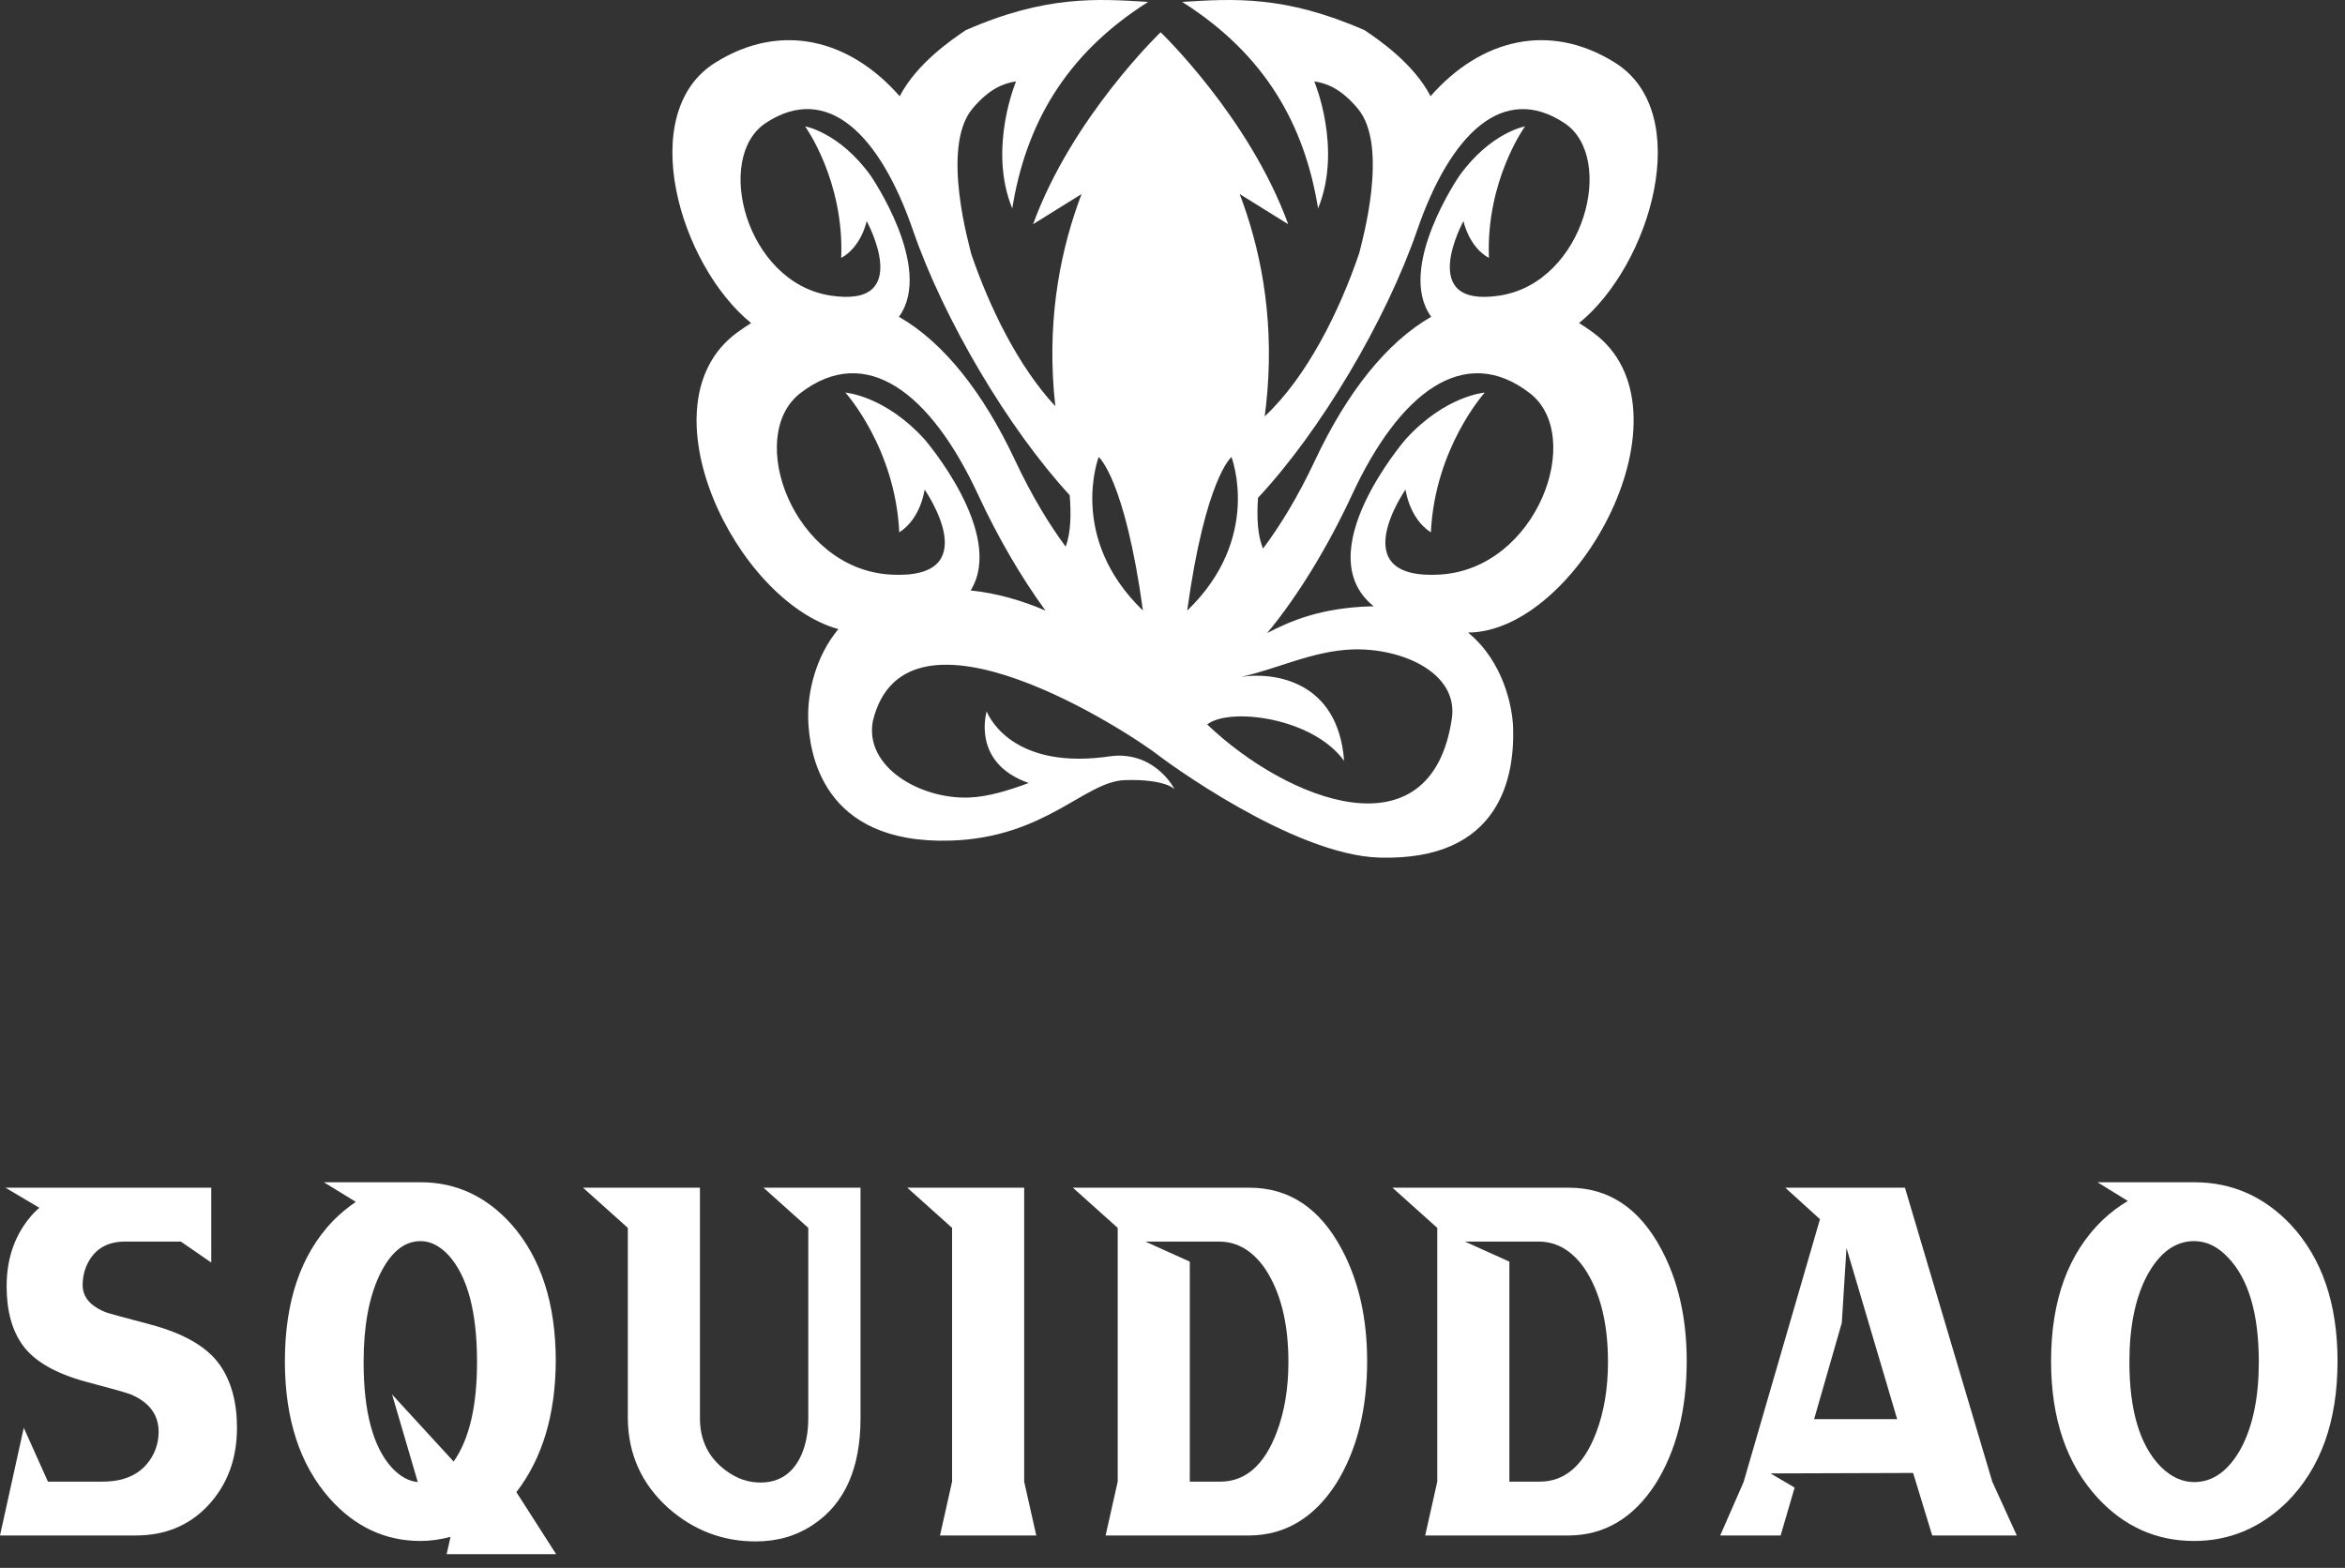 <svg width="160" height="107" viewBox="0 0 160 107" fill="none" xmlns="http://www.w3.org/2000/svg">
<rect x="0" y="0" width="160" height="107" fill="#333333" stroke="none"/>
<g style="mix-blend-mode:hard-light">
<path d="M108.709 22.702C108.386 22.464 108.063 22.246 107.742 22.046C112.64 18.068 115.659 7.707 110.2 4.282C105.712 1.466 101.018 2.676 97.607 6.564C96.444 4.313 94.01 2.67 93.112 2.064C87.661 -0.334 84.123 -0.084 80.658 0.13C86.414 3.767 89.03 8.633 89.933 14.226C91.605 10.132 89.674 5.555 89.674 5.555C90.456 5.669 91.481 6.01 92.657 7.429C94.779 9.988 92.925 16.506 92.744 17.263C91.382 21.278 89.158 25.734 86.292 28.414C86.366 27.854 86.426 27.285 86.474 26.706C86.906 21.348 85.946 16.822 84.584 13.242L87.895 15.303C85.23 7.985 79.19 2.202 79.19 2.202C79.19 2.202 73.15 7.985 70.486 15.303L73.796 13.242C72.434 16.822 71.476 21.348 71.907 26.706C71.934 27.047 71.966 27.385 72.004 27.719C69.485 25.019 67.517 20.991 66.266 17.322C66.208 16.971 64.144 10.079 66.34 7.429C67.517 6.01 68.544 5.671 69.325 5.555C69.325 5.555 67.392 10.132 69.066 14.226C69.968 8.633 72.583 3.767 78.34 0.13C74.876 -0.084 71.337 -0.333 65.886 2.064C64.987 2.671 62.55 4.316 61.388 6.569C57.977 2.677 53.28 1.465 48.791 4.284C43.332 7.709 46.351 18.07 51.249 22.048C50.927 22.249 50.605 22.468 50.282 22.704C43.651 27.582 50.196 40.993 57.201 42.934C55.652 44.793 55.088 47.242 55.144 49.078C55.211 51.286 56.027 57.645 64.876 57.366C71.345 57.162 74.006 53.323 76.756 53.239C79.506 53.154 80.137 53.854 80.137 53.854C80.137 53.854 78.959 51.484 76.189 51.571C75.916 51.58 75.633 51.631 75.335 51.668C68.731 52.476 67.324 48.548 67.324 48.548C67.324 48.548 66.232 52.051 70.188 53.436C68.79 53.954 67.379 54.388 66.076 54.429C62.759 54.533 58.959 52.325 59.558 49.197C61.789 40.008 77.138 50.008 79.264 51.715C79.264 51.715 88.145 58.359 94.126 58.527C102.404 58.761 103.341 52.975 103.241 49.672C103.198 48.262 102.593 45.156 100.167 43.17C107.705 43.115 115.851 27.955 108.709 22.702ZM66.229 40.295C68.635 36.4 63.082 29.982 63.082 29.982C60.375 26.994 57.682 26.793 57.682 26.793C57.682 26.793 61.086 30.551 61.357 36.332C62.852 35.373 63.085 33.408 63.085 33.408C63.085 33.408 67.405 39.591 60.759 39.213C54.112 38.834 50.805 29.755 54.616 26.824C59.098 23.377 63.516 26.818 66.737 33.764C68.049 36.592 69.637 39.349 71.335 41.67C69.784 41.002 68.061 40.485 66.228 40.295H66.229ZM72.71 37.306C71.575 35.768 70.397 33.84 69.267 31.431C67.074 26.758 64.361 23.351 61.335 21.619C63.754 18.285 59.398 11.975 59.398 11.975C57.268 9.03 54.932 8.622 54.932 8.622C54.932 8.622 57.611 12.323 57.395 17.6C58.777 16.853 59.134 15.089 59.134 15.089C59.134 15.089 62.421 21.072 56.648 20.168C50.874 19.265 48.695 10.735 52.252 8.391C56.436 5.635 60.023 9.134 62.294 15.718C64.402 21.828 68.792 29.239 72.986 33.793C73.091 35.064 73.065 36.373 72.71 37.307L72.71 37.306ZM74.963 31.188C74.963 31.188 76.74 32.634 77.984 41.669C72.832 36.701 74.964 31.189 74.964 31.189L74.963 31.188ZM81.003 41.669C82.247 32.634 84.023 31.188 84.023 31.188C84.023 31.188 86.158 36.701 81.004 41.67L81.003 41.669ZM99.058 49.052C97.639 58.53 87.835 54.654 82.365 49.439C83.896 48.253 89.553 48.952 91.708 51.923C91.3 46.442 86.932 45.858 84.692 46.188C87.043 45.691 89.561 44.407 92.306 44.32C95.636 44.215 99.53 45.9 99.058 49.052H99.058ZM98.229 39.213C91.584 39.591 95.902 33.408 95.902 33.408C95.902 33.408 96.136 35.373 97.63 36.332C97.9 30.551 101.305 26.793 101.305 26.793C101.305 26.793 98.612 26.993 95.904 29.982C95.904 29.982 89.189 37.744 93.728 41.376C93.652 41.376 93.579 41.376 93.502 41.38C90.117 41.487 88.053 42.371 86.461 43.202C88.602 40.617 90.635 37.244 92.25 33.764C95.472 26.82 99.888 23.377 104.37 26.824C108.182 29.755 104.874 38.834 98.229 39.213H98.229ZM102.338 20.169C96.565 21.071 99.853 15.09 99.853 15.09C99.853 15.09 100.211 16.855 101.591 17.601C101.375 12.324 104.053 8.623 104.053 8.623C104.053 8.623 101.718 9.031 99.587 11.976C99.587 11.976 95.233 18.286 97.651 21.62C94.626 23.351 91.912 26.759 89.718 31.432C88.556 33.909 87.342 35.878 86.179 37.438C85.793 36.539 85.744 35.244 85.836 33.971C90.079 29.434 94.556 21.91 96.69 15.72C98.961 9.136 102.549 5.637 106.733 8.393C110.291 10.736 108.112 19.265 102.338 20.169H102.338Z" fill="white"/>
</g>
<path d="M12.339 84.731H8.536C7.242 84.731 6.356 85.302 5.877 86.444C5.718 86.838 5.638 87.254 5.638 87.69C5.638 88.541 6.196 89.174 7.313 89.59C7.42 89.631 8.412 89.901 10.292 90.399C12.543 91.002 14.103 91.905 14.972 93.109C15.77 94.231 16.169 95.674 16.169 97.439C16.169 99.577 15.504 101.353 14.174 102.765C12.898 104.114 11.258 104.789 9.254 104.789H0L1.622 97.439L3.271 101.114H6.994C8.678 101.114 9.839 100.481 10.478 99.214C10.708 98.736 10.823 98.238 10.823 97.719C10.823 96.556 10.194 95.705 8.935 95.165C8.687 95.061 7.659 94.77 5.851 94.293C3.794 93.732 2.367 92.912 1.569 91.832C0.824 90.815 0.452 89.465 0.452 87.783C0.452 85.79 1.064 84.129 2.287 82.8C2.429 82.654 2.562 82.53 2.686 82.426L0.372 81.055H14.414V86.163L12.339 84.731Z" fill="white"/>
<path d="M19.438 92.891C19.438 88.801 20.528 85.613 22.709 83.329C23.205 82.831 23.728 82.395 24.277 82.021L22.097 80.682H28.692C31.121 80.682 33.195 81.647 34.915 83.578C36.918 85.862 37.92 88.967 37.92 92.891C37.902 96.546 37.007 99.525 35.234 101.83L37.946 106.066H30.474L30.74 104.883C30.03 105.069 29.348 105.163 28.692 105.163C26.281 105.163 24.215 104.197 22.496 102.266C20.457 99.961 19.438 96.836 19.438 92.891ZM28.506 101.145L26.751 95.165L30.952 99.743C32.016 98.228 32.548 95.964 32.548 92.954C32.548 89.527 31.901 87.098 30.607 85.665C30.004 85.022 29.366 84.7 28.692 84.7C27.557 84.7 26.618 85.489 25.873 87.067C25.164 88.583 24.809 90.545 24.809 92.954C24.809 96.359 25.456 98.767 26.751 100.179C27.3 100.761 27.885 101.083 28.506 101.145Z" fill="white"/>
<path d="M47.757 96.784C47.757 98.3 48.351 99.494 49.539 100.366C50.266 100.906 51.046 101.176 51.879 101.176C53.173 101.176 54.104 100.553 54.671 99.307C54.99 98.581 55.15 97.74 55.15 96.784V83.796L52.092 81.055H58.714V96.784C58.714 100.19 57.641 102.609 55.496 104.042C54.361 104.81 53.049 105.194 51.56 105.194C49.308 105.194 47.323 104.436 45.603 102.92C43.777 101.28 42.855 99.235 42.837 96.784V83.796L39.779 81.055H47.757V96.784Z" fill="white"/>
<path d="M64.961 83.796L61.903 81.055H69.88V101.114L70.705 104.789H64.136L64.961 101.114V83.796Z" fill="white"/>
<path d="M78.149 84.731L81.18 86.101V101.114H83.255C84.975 101.114 86.26 99.993 87.111 97.75C87.643 96.338 87.909 94.739 87.909 92.954C87.909 90.275 87.368 88.136 86.286 86.537C85.453 85.354 84.434 84.751 83.228 84.731H78.149ZM76.261 101.114V83.796L73.203 81.055H85.249C87.962 81.055 90.063 82.457 91.552 85.26C92.704 87.42 93.28 89.963 93.28 92.891C93.28 96.213 92.571 99.006 91.153 101.27C89.646 103.595 87.678 104.768 85.249 104.789H75.436L76.261 101.114Z" fill="white"/>
<path d="M99.953 84.731L102.985 86.101V101.114H105.059C106.779 101.114 108.064 99.993 108.915 97.75C109.447 96.338 109.713 94.739 109.713 92.954C109.713 90.275 109.172 88.136 108.091 86.537C107.257 85.354 106.238 84.751 105.032 84.731H99.953ZM98.065 101.114V83.796L95.007 81.055H107.054C109.766 81.055 111.867 82.457 113.356 85.26C114.509 87.42 115.085 89.963 115.085 92.891C115.085 96.213 114.376 99.006 112.957 101.27C111.45 103.595 109.482 104.768 107.054 104.789H97.241L98.065 101.114Z" fill="white"/>
<path d="M123.779 96.847H129.443L125.986 85.167L125.667 90.275L123.779 96.847ZM121.811 81.055C121.811 81.055 124.532 81.055 129.975 81.055L135.932 101.114L137.607 104.789C137.607 104.789 135.683 104.789 131.836 104.789L130.533 100.522L120.8 100.553L122.449 101.519L121.492 104.789H117.37L118.965 101.145L124.177 83.205L121.811 81.055Z" fill="white"/>
<path d="M139.945 92.891C139.945 88.738 141.115 85.53 143.455 83.267C144.005 82.748 144.581 82.312 145.184 81.959L143.11 80.682H149.705C152.275 80.682 154.474 81.647 156.3 83.578C158.427 85.862 159.491 88.967 159.491 92.891C159.491 97.002 158.339 100.211 156.034 102.515C154.226 104.28 152.116 105.163 149.705 105.163C147.134 105.163 144.945 104.187 143.136 102.235C141.009 99.93 139.945 96.816 139.945 92.891ZM154.119 92.954C154.119 89.631 153.41 87.243 151.992 85.79C151.3 85.063 150.538 84.7 149.705 84.7C148.411 84.7 147.338 85.489 146.487 87.067C145.689 88.583 145.29 90.545 145.29 92.954C145.29 96.255 145.999 98.632 147.418 100.086C148.127 100.792 148.889 101.145 149.705 101.145C150.999 101.145 152.072 100.366 152.923 98.809C153.72 97.293 154.119 95.341 154.119 92.954Z" fill="white"/>
</svg>
